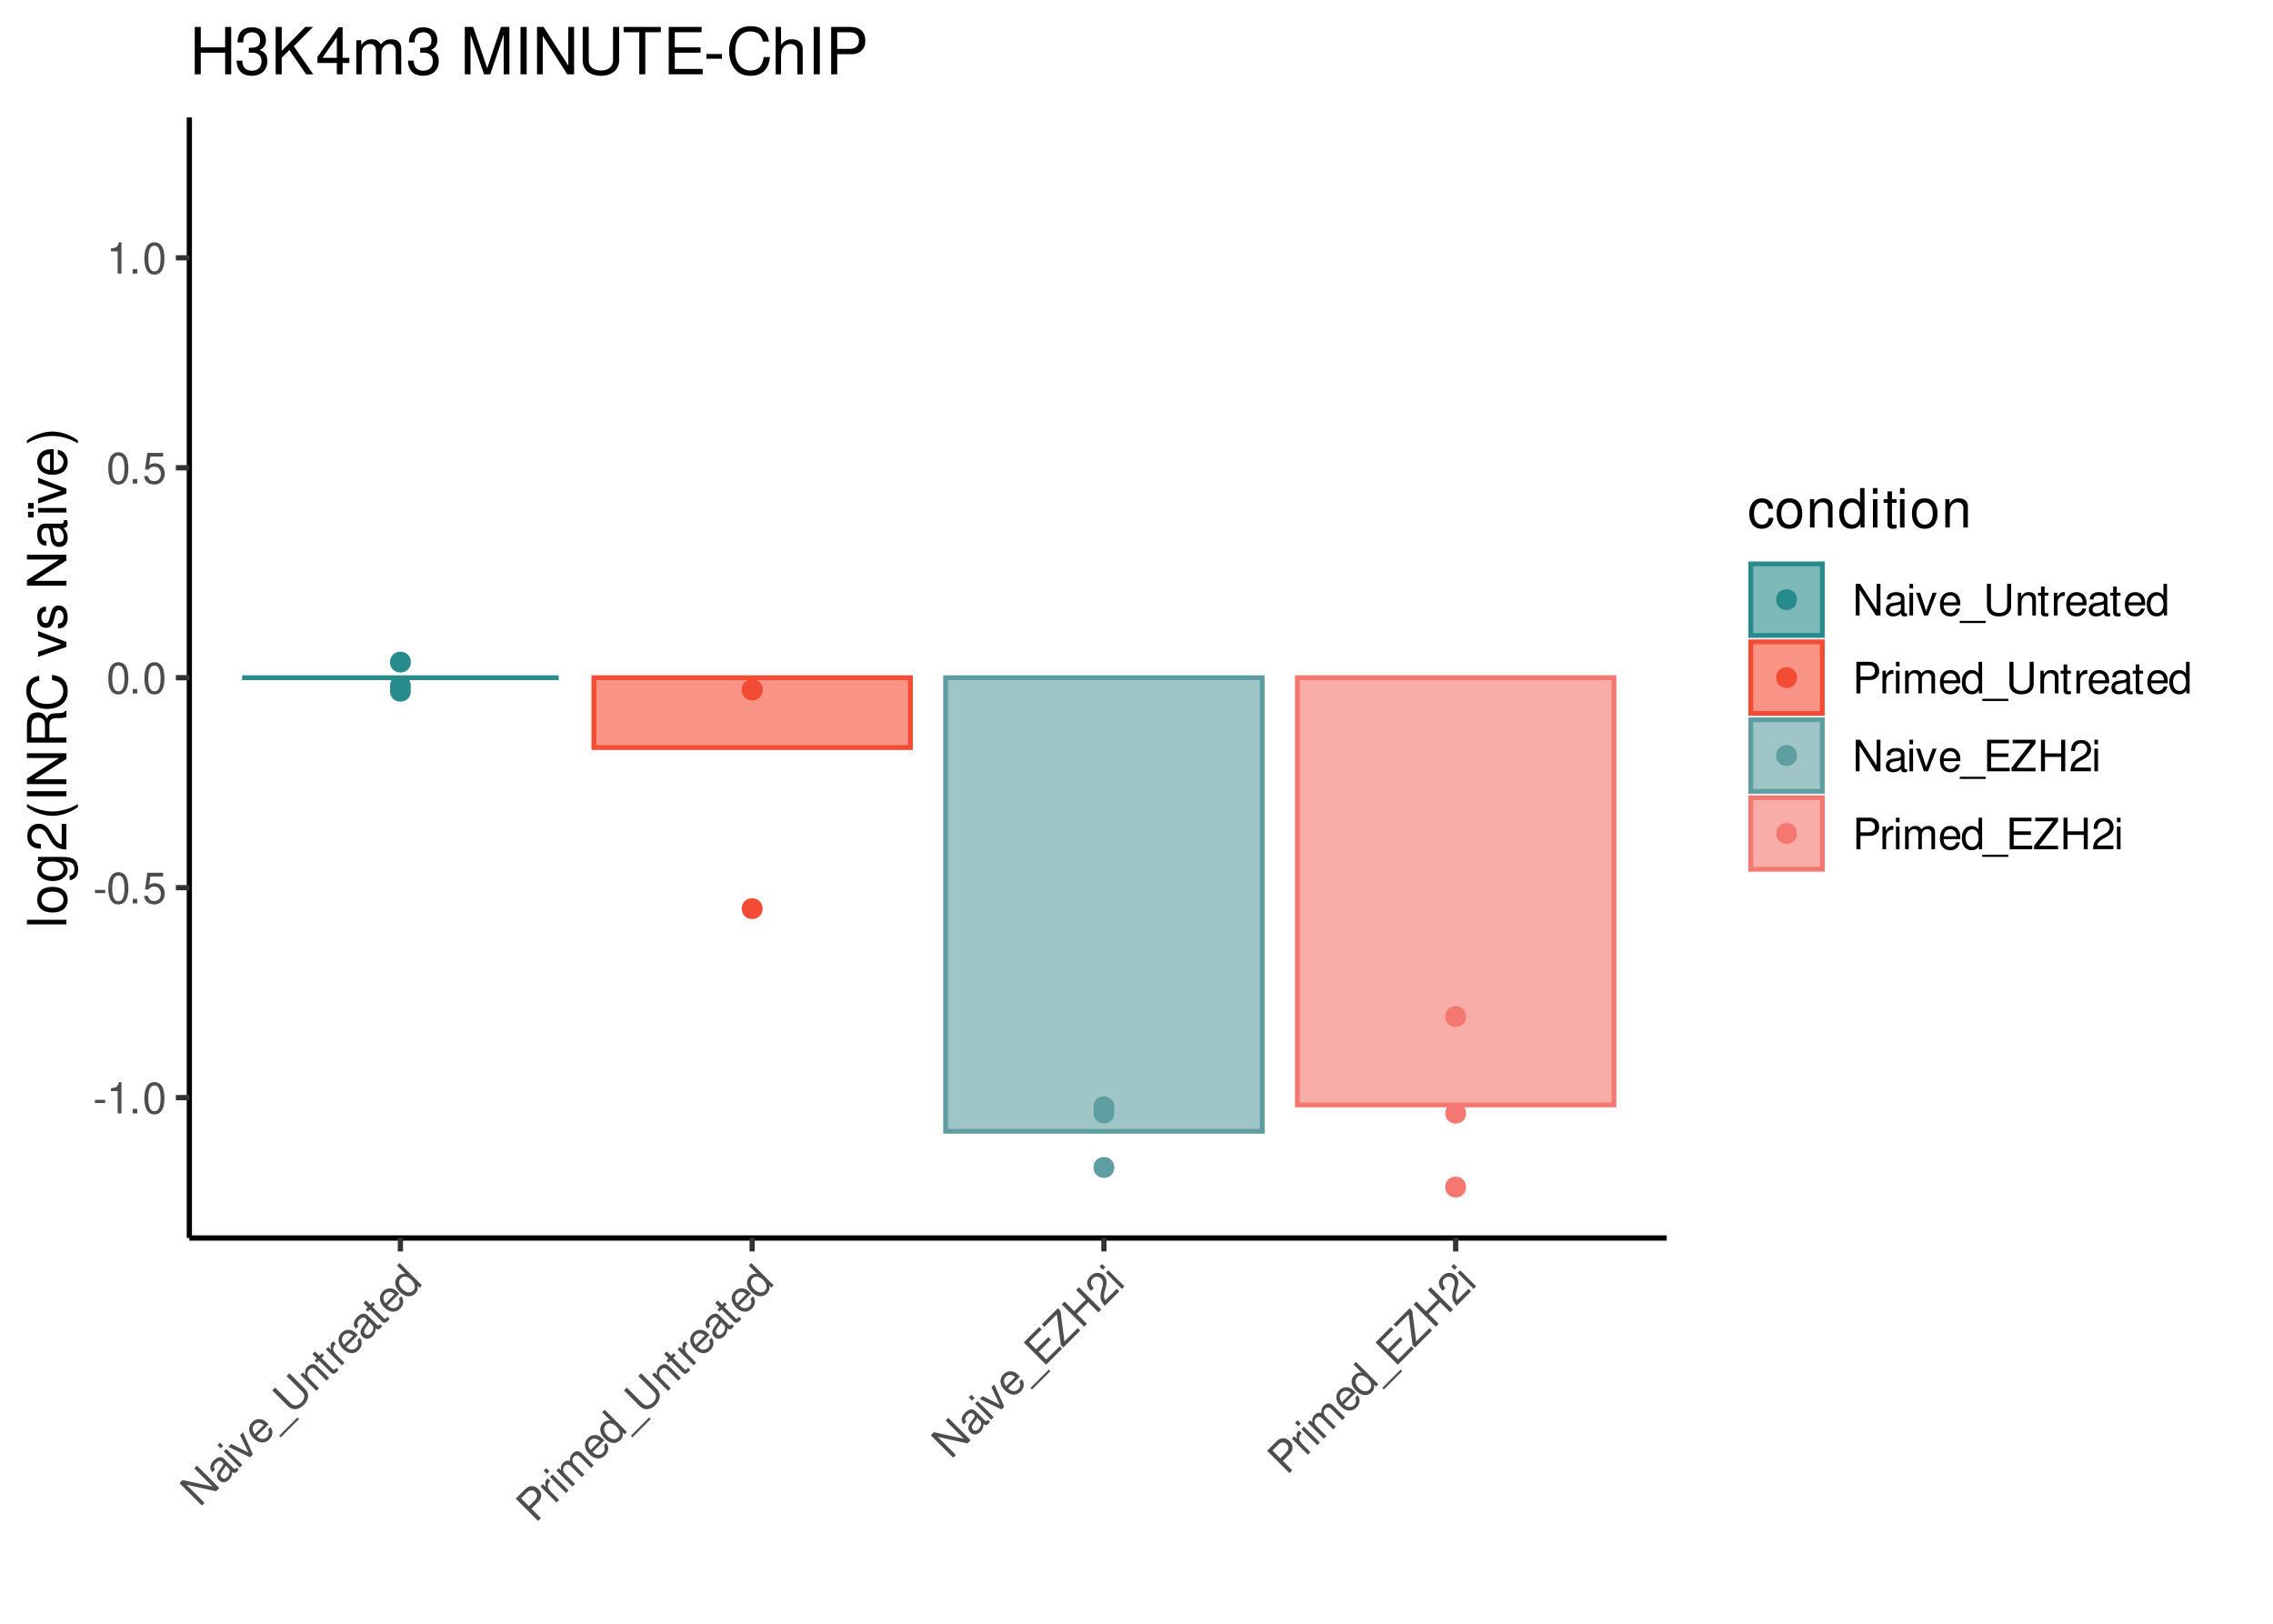 <?xml version="1.0" encoding="UTF-8"?>
<svg xmlns="http://www.w3.org/2000/svg" xmlns:xlink="http://www.w3.org/1999/xlink" width="504pt" height="360pt" viewBox="0 0 504 360" version="1.1">
<defs>
<g>
<symbol overflow="visible" id="glyph0-0">
<path style="stroke:none;" d=""/>
</symbol>
<symbol overflow="visible" id="glyph0-1">
<path style="stroke:none;" d="M 2.719 -3 L 0.438 -3 L 0.438 -2.297 L 2.719 -2.297 Z M 2.719 -3 "/>
</symbol>
<symbol overflow="visible" id="glyph0-2">
<path style="stroke:none;" d="M 2.484 -4.938 L 2.484 0 L 3.328 0 L 3.328 -6.938 L 2.766 -6.938 C 2.469 -5.875 2.281 -5.734 0.984 -5.562 L 0.984 -4.938 Z M 2.484 -4.938 "/>
</symbol>
<symbol overflow="visible" id="glyph0-3">
<path style="stroke:none;" d="M 1.828 -1 L 0.828 -1 L 0.828 0 L 1.828 0 Z M 1.828 -1 "/>
</symbol>
<symbol overflow="visible" id="glyph0-4">
<path style="stroke:none;" d="M 2.641 -6.938 C 2 -6.938 1.422 -6.656 1.078 -6.172 C 0.641 -5.562 0.406 -4.641 0.406 -3.359 C 0.406 -1.016 1.188 0.219 2.641 0.219 C 4.078 0.219 4.859 -1.016 4.859 -3.297 C 4.859 -4.641 4.656 -5.547 4.203 -6.172 C 3.844 -6.656 3.281 -6.938 2.641 -6.938 Z M 2.641 -6.188 C 3.547 -6.188 4 -5.25 4 -3.375 C 4 -1.406 3.562 -0.484 2.625 -0.484 C 1.734 -0.484 1.281 -1.438 1.281 -3.344 C 1.281 -5.25 1.734 -6.188 2.641 -6.188 Z M 2.641 -6.188 "/>
</symbol>
<symbol overflow="visible" id="glyph0-5">
<path style="stroke:none;" d="M 4.562 -6.797 L 1.062 -6.797 L 0.547 -3.094 L 1.328 -3.094 C 1.719 -3.562 2.047 -3.734 2.578 -3.734 C 3.484 -3.734 4.062 -3.109 4.062 -2.094 C 4.062 -1.125 3.484 -0.531 2.578 -0.531 C 1.828 -0.531 1.375 -0.906 1.188 -1.672 L 0.328 -1.672 C 0.453 -1.109 0.547 -0.844 0.75 -0.594 C 1.125 -0.078 1.828 0.219 2.594 0.219 C 3.969 0.219 4.922 -0.781 4.922 -2.219 C 4.922 -3.562 4.031 -4.484 2.719 -4.484 C 2.25 -4.484 1.859 -4.359 1.469 -4.062 L 1.734 -5.969 L 4.562 -5.969 Z M 4.562 -6.797 "/>
</symbol>
<symbol overflow="visible" id="glyph0-6">
<path style="stroke:none;" d="M 6.203 -7 L 5.359 -7 L 5.359 -1.281 L 1.703 -7 L 0.734 -7 L 0.734 0 L 1.578 0 L 1.578 -5.672 L 5.188 0 L 6.203 0 Z M 6.203 -7 "/>
</symbol>
<symbol overflow="visible" id="glyph0-7">
<path style="stroke:none;" d="M 5.125 -0.469 C 5.047 -0.453 5.016 -0.453 4.953 -0.453 C 4.688 -0.453 4.531 -0.594 4.531 -0.844 L 4.531 -3.797 C 4.531 -4.688 3.875 -5.172 2.641 -5.172 C 1.906 -5.172 1.312 -4.953 0.969 -4.578 C 0.734 -4.328 0.641 -4.031 0.625 -3.547 L 1.422 -3.547 C 1.5 -4.156 1.859 -4.438 2.609 -4.438 C 3.344 -4.438 3.734 -4.156 3.734 -3.688 L 3.734 -3.469 C 3.719 -3.125 3.547 -3 2.891 -2.922 C 1.766 -2.766 1.594 -2.734 1.281 -2.609 C 0.703 -2.359 0.406 -1.922 0.406 -1.266 C 0.406 -0.359 1.031 0.219 2.047 0.219 C 2.688 0.219 3.188 0 3.766 -0.516 C 3.812 0 4.062 0.219 4.578 0.219 C 4.766 0.219 4.859 0.203 5.125 0.141 Z M 3.734 -1.578 C 3.734 -1.312 3.656 -1.156 3.422 -0.938 C 3.094 -0.641 2.703 -0.484 2.219 -0.484 C 1.609 -0.484 1.234 -0.781 1.234 -1.281 C 1.234 -1.812 1.578 -2.078 2.453 -2.203 C 3.297 -2.328 3.469 -2.359 3.734 -2.484 Z M 3.734 -1.578 "/>
</symbol>
<symbol overflow="visible" id="glyph0-8">
<path style="stroke:none;" d="M 1.438 -5.031 L 0.641 -5.031 L 0.641 0 L 1.438 0 Z M 1.438 -7 L 0.641 -7 L 0.641 -5.984 L 1.438 -5.984 Z M 1.438 -7 "/>
</symbol>
<symbol overflow="visible" id="glyph0-9">
<path style="stroke:none;" d="M 2.734 0 L 4.656 -5.031 L 3.766 -5.031 L 2.344 -0.953 L 1 -5.031 L 0.094 -5.031 L 1.859 0 Z M 2.734 0 "/>
</symbol>
<symbol overflow="visible" id="glyph0-10">
<path style="stroke:none;" d="M 4.922 -2.25 C 4.922 -3.016 4.859 -3.469 4.719 -3.844 C 4.391 -4.672 3.625 -5.172 2.688 -5.172 C 1.281 -5.172 0.391 -4.109 0.391 -2.453 C 0.391 -0.781 1.25 0.219 2.672 0.219 C 3.812 0.219 4.609 -0.438 4.812 -1.531 L 4.016 -1.531 C 3.797 -0.859 3.344 -0.516 2.703 -0.516 C 2.188 -0.516 1.75 -0.75 1.484 -1.172 C 1.297 -1.453 1.234 -1.75 1.219 -2.25 Z M 1.234 -2.891 C 1.312 -3.828 1.875 -4.438 2.672 -4.438 C 3.484 -4.438 4.062 -3.797 4.062 -2.891 Z M 1.234 -2.891 "/>
</symbol>
<symbol overflow="visible" id="glyph0-11">
<path style="stroke:none;" d="M 5.547 1.203 L -0.219 1.203 L -0.219 1.688 L 5.547 1.688 Z M 5.547 1.203 "/>
</symbol>
<symbol overflow="visible" id="glyph0-12">
<path style="stroke:none;" d="M 5.297 -7 L 5.297 -2.078 C 5.297 -1.141 4.609 -0.562 3.484 -0.562 C 2.969 -0.562 2.547 -0.688 2.219 -0.938 C 1.875 -1.203 1.703 -1.547 1.703 -2.078 L 1.703 -7 L 0.812 -7 L 0.812 -2.078 C 0.812 -0.656 1.828 0.219 3.484 0.219 C 5.125 0.219 6.188 -0.688 6.188 -2.078 L 6.188 -7 Z M 5.297 -7 "/>
</symbol>
<symbol overflow="visible" id="glyph0-13">
<path style="stroke:none;" d="M 0.672 -5.031 L 0.672 0 L 1.484 0 L 1.484 -2.766 C 1.484 -3.797 2.016 -4.469 2.844 -4.469 C 3.469 -4.469 3.875 -4.094 3.875 -3.484 L 3.875 0 L 4.672 0 L 4.672 -3.797 C 4.672 -4.641 4.047 -5.172 3.078 -5.172 C 2.328 -5.172 1.859 -4.891 1.406 -4.188 L 1.406 -5.031 Z M 0.672 -5.031 "/>
</symbol>
<symbol overflow="visible" id="glyph0-14">
<path style="stroke:none;" d="M 2.438 -5.031 L 1.609 -5.031 L 1.609 -6.406 L 0.812 -6.406 L 0.812 -5.031 L 0.141 -5.031 L 0.141 -4.375 L 0.812 -4.375 L 0.812 -0.578 C 0.812 -0.062 1.156 0.219 1.781 0.219 C 2 0.219 2.172 0.203 2.438 0.156 L 2.438 -0.516 C 2.328 -0.484 2.219 -0.484 2.047 -0.484 C 1.703 -0.484 1.609 -0.578 1.609 -0.938 L 1.609 -4.375 L 2.438 -4.375 Z M 2.438 -5.031 "/>
</symbol>
<symbol overflow="visible" id="glyph0-15">
<path style="stroke:none;" d="M 0.656 -5.031 L 0.656 0 L 1.469 0 L 1.469 -2.609 C 1.484 -3.812 1.969 -4.359 3.078 -4.328 L 3.078 -5.141 C 2.938 -5.156 2.875 -5.172 2.766 -5.172 C 2.25 -5.172 1.859 -4.859 1.406 -4.109 L 1.406 -5.031 Z M 0.656 -5.031 "/>
</symbol>
<symbol overflow="visible" id="glyph0-16">
<path style="stroke:none;" d="M 4.75 -7 L 3.953 -7 L 3.953 -4.391 C 3.609 -4.906 3.078 -5.172 2.406 -5.172 C 1.109 -5.172 0.25 -4.125 0.25 -2.516 C 0.25 -0.828 1.078 0.219 2.438 0.219 C 3.125 0.219 3.609 -0.031 4.031 -0.656 L 4.031 0 L 4.75 0 Z M 2.547 -4.422 C 3.406 -4.422 3.953 -3.672 3.953 -2.453 C 3.953 -1.297 3.391 -0.531 2.547 -0.531 C 1.672 -0.531 1.078 -1.312 1.078 -2.469 C 1.078 -3.641 1.672 -4.422 2.547 -4.422 Z M 2.547 -4.422 "/>
</symbol>
<symbol overflow="visible" id="glyph0-17">
<path style="stroke:none;" d="M 1.766 -2.969 L 3.969 -2.969 C 4.516 -2.969 4.938 -3.125 5.312 -3.469 C 5.734 -3.844 5.922 -4.297 5.922 -4.938 C 5.922 -6.25 5.141 -7 3.766 -7 L 0.875 -7 L 0.875 0 L 1.766 0 Z M 1.766 -3.75 L 1.766 -6.203 L 3.625 -6.203 C 4.484 -6.203 4.984 -5.75 4.984 -4.984 C 4.984 -4.219 4.484 -3.75 3.625 -3.75 Z M 1.766 -3.75 "/>
</symbol>
<symbol overflow="visible" id="glyph0-18">
<path style="stroke:none;" d="M 0.672 -5.031 L 0.672 0 L 1.484 0 L 1.484 -3.156 C 1.484 -3.891 2 -4.469 2.656 -4.469 C 3.25 -4.469 3.594 -4.109 3.594 -3.469 L 3.594 0 L 4.391 0 L 4.391 -3.156 C 4.391 -3.891 4.922 -4.469 5.578 -4.469 C 6.156 -4.469 6.5 -4.094 6.5 -3.469 L 6.5 0 L 7.312 0 L 7.312 -3.766 C 7.312 -4.672 6.797 -5.172 5.859 -5.172 C 5.188 -5.172 4.781 -4.969 4.312 -4.406 C 4.016 -4.938 3.609 -5.172 2.953 -5.172 C 2.281 -5.172 1.828 -4.922 1.406 -4.312 L 1.406 -5.031 Z M 0.672 -5.031 "/>
</symbol>
<symbol overflow="visible" id="glyph0-19">
<path style="stroke:none;" d="M 1.75 -3.188 L 5.562 -3.188 L 5.562 -3.969 L 1.75 -3.969 L 1.75 -6.203 L 5.703 -6.203 L 5.703 -7 L 0.859 -7 L 0.859 0 L 5.875 0 L 5.875 -0.781 L 1.75 -0.781 Z M 1.75 -3.188 "/>
</symbol>
<symbol overflow="visible" id="glyph0-20">
<path style="stroke:none;" d="M 5.578 -7 L 0.531 -7 L 0.531 -6.203 L 4.469 -6.203 L 0.266 -0.781 L 0.266 0 L 5.594 0 L 5.594 -0.781 L 1.391 -0.781 L 5.578 -6.188 Z M 5.578 -7 "/>
</symbol>
<symbol overflow="visible" id="glyph0-21">
<path style="stroke:none;" d="M 5.281 -3.188 L 5.281 0 L 6.172 0 L 6.172 -7 L 5.281 -7 L 5.281 -3.969 L 1.688 -3.969 L 1.688 -7 L 0.797 -7 L 0.797 0 L 1.688 0 L 1.688 -3.188 Z M 5.281 -3.188 "/>
</symbol>
<symbol overflow="visible" id="glyph0-22">
<path style="stroke:none;" d="M 4.859 -0.828 L 1.281 -0.828 C 1.359 -1.406 1.672 -1.781 2.5 -2.281 L 3.469 -2.828 C 4.406 -3.344 4.906 -4.062 4.906 -4.906 C 4.906 -5.484 4.672 -6.031 4.266 -6.406 C 3.859 -6.766 3.375 -6.938 2.719 -6.938 C 1.859 -6.938 1.219 -6.625 0.844 -6.031 C 0.609 -5.672 0.5 -5.234 0.484 -4.531 L 1.328 -4.531 C 1.359 -5.016 1.406 -5.281 1.531 -5.516 C 1.75 -5.938 2.188 -6.203 2.703 -6.203 C 3.469 -6.203 4.031 -5.641 4.031 -4.891 C 4.031 -4.344 3.719 -3.859 3.125 -3.516 L 2.234 -3 C 0.812 -2.172 0.406 -1.531 0.328 -0.016 L 4.859 -0.016 Z M 4.859 -0.828 "/>
</symbol>
<symbol overflow="visible" id="glyph1-0">
<path style="stroke:none;" d=""/>
</symbol>
<symbol overflow="visible" id="glyph1-1">
<path style="stroke:none;" d="M -0.562 -9.344 L -1.156 -8.75 L 2.891 -4.703 L -3.75 -6.156 L -4.438 -5.469 L 0.516 -0.516 L 1.109 -1.109 L -2.906 -5.125 L 3.672 -3.672 L 4.391 -4.391 Z M -0.562 -9.344 "/>
</symbol>
<symbol overflow="visible" id="glyph1-2">
<path style="stroke:none;" d="M 3.297 -3.953 C 3.234 -3.891 3.219 -3.875 3.172 -3.828 C 2.984 -3.641 2.781 -3.625 2.609 -3.797 L 0.516 -5.891 C -0.109 -6.516 -0.922 -6.391 -1.797 -5.516 C -2.312 -5 -2.578 -4.422 -2.547 -3.922 C -2.547 -3.578 -2.391 -3.297 -2.078 -2.953 L -1.516 -3.516 C -1.875 -4 -1.828 -4.453 -1.297 -4.984 C -0.781 -5.5 -0.297 -5.578 0.031 -5.25 L 0.188 -5.094 C 0.422 -4.828 0.391 -4.641 -0.016 -4.109 C -0.703 -3.203 -0.812 -3.062 -0.938 -2.75 C -1.172 -2.172 -1.078 -1.641 -0.609 -1.172 C 0.031 -0.531 0.891 -0.578 1.609 -1.297 C 2.062 -1.75 2.25 -2.25 2.297 -3.016 C 2.703 -2.703 3.031 -2.719 3.391 -3.078 C 3.531 -3.219 3.578 -3.297 3.719 -3.531 Z M 1.531 -3.75 C 1.719 -3.562 1.766 -3.391 1.766 -3.078 C 1.734 -2.641 1.562 -2.25 1.219 -1.906 C 0.797 -1.484 0.328 -1.422 -0.031 -1.781 C -0.406 -2.156 -0.359 -2.578 0.172 -3.297 C 0.688 -3.969 0.781 -4.125 0.891 -4.391 Z M 1.531 -3.75 "/>
</symbol>
<symbol overflow="visible" id="glyph1-3">
<path style="stroke:none;" d="M -2.547 -4.578 L -3.109 -4.016 L 0.453 -0.453 L 1.016 -1.016 Z M -3.938 -5.969 L -4.5 -5.406 L -3.781 -4.688 L -3.219 -5.25 Z M -3.938 -5.969 "/>
</symbol>
<symbol overflow="visible" id="glyph1-4">
<path style="stroke:none;" d="M 1.938 -1.938 L -0.266 -6.859 L -0.906 -6.219 L 0.984 -2.328 L -2.859 -4.266 L -3.5 -3.625 L 1.312 -1.312 Z M 1.938 -1.938 "/>
</symbol>
<symbol overflow="visible" id="glyph1-5">
<path style="stroke:none;" d="M 1.891 -5.078 C 1.359 -5.609 0.984 -5.891 0.625 -6.062 C -0.188 -6.406 -1.094 -6.219 -1.75 -5.562 C -2.75 -4.562 -2.625 -3.188 -1.453 -2.016 C -0.266 -0.828 1.047 -0.734 2.047 -1.734 C 2.859 -2.547 2.953 -3.578 2.328 -4.484 L 1.766 -3.922 C 2.078 -3.297 2 -2.719 1.547 -2.266 C 1.188 -1.906 0.703 -1.766 0.219 -1.875 C -0.109 -1.953 -0.359 -2.109 -0.734 -2.453 Z M -1.172 -2.922 C -1.781 -3.625 -1.812 -4.469 -1.25 -5.031 C -0.672 -5.609 0.188 -5.562 0.828 -4.922 Z M -1.172 -2.922 "/>
</symbol>
<symbol overflow="visible" id="glyph1-6">
<path style="stroke:none;" d="M 4.766 -3.078 L 0.688 1 L 1.031 1.344 L 5.109 -2.734 Z M 4.766 -3.078 "/>
</symbol>
<symbol overflow="visible" id="glyph1-7">
<path style="stroke:none;" d="M -1.203 -8.703 L 2.281 -5.219 C 2.938 -4.562 2.875 -3.656 2.078 -2.859 C 1.703 -2.484 1.312 -2.281 0.906 -2.219 C 0.484 -2.172 0.109 -2.297 -0.266 -2.672 L -3.75 -6.156 L -4.375 -5.531 L -0.891 -2.047 C 0.109 -1.047 1.453 -1.141 2.625 -2.312 C 3.781 -3.469 3.891 -4.859 2.906 -5.844 L -0.578 -9.328 Z M -1.203 -8.703 "/>
</symbol>
<symbol overflow="visible" id="glyph1-8">
<path style="stroke:none;" d="M -3.094 -4.031 L 0.469 -0.469 L 1.047 -1.047 L -0.906 -3 C -1.641 -3.734 -1.734 -4.578 -1.141 -5.172 C -0.703 -5.609 -0.156 -5.625 0.266 -5.203 L 2.734 -2.734 L 3.297 -3.297 L 0.609 -5.984 C 0.016 -6.578 -0.797 -6.516 -1.484 -5.828 C -2.016 -5.297 -2.141 -4.766 -1.969 -3.969 L -2.562 -4.562 Z M -3.094 -4.031 "/>
</symbol>
<symbol overflow="visible" id="glyph1-9">
<path style="stroke:none;" d="M -1.844 -5.281 L -2.422 -4.703 L -3.391 -5.672 L -3.953 -5.109 L -2.984 -4.141 L -3.469 -3.656 L -3 -3.188 L -2.516 -3.672 L 0.172 -0.984 C 0.531 -0.625 0.969 -0.656 1.422 -1.109 C 1.578 -1.266 1.672 -1.391 1.828 -1.609 L 1.359 -2.078 C 1.297 -1.984 1.219 -1.906 1.109 -1.797 C 0.859 -1.547 0.734 -1.547 0.484 -1.797 L -1.953 -4.234 L -1.375 -4.812 Z M -1.844 -5.281 "/>
</symbol>
<symbol overflow="visible" id="glyph1-10">
<path style="stroke:none;" d="M -3.094 -4.031 L 0.469 -0.469 L 1.031 -1.031 L -0.812 -2.875 C -1.656 -3.75 -1.688 -4.469 -0.891 -5.234 L -1.469 -5.812 C -1.562 -5.719 -1.625 -5.688 -1.703 -5.609 C -2.062 -5.25 -2.125 -4.75 -1.906 -3.906 L -2.562 -4.562 Z M -3.094 -4.031 "/>
</symbol>
<symbol overflow="visible" id="glyph1-11">
<path style="stroke:none;" d="M -1.594 -8.312 L -2.156 -7.75 L -0.312 -5.906 C -0.922 -6.016 -1.484 -5.828 -1.953 -5.359 C -2.875 -4.438 -2.75 -3.094 -1.609 -1.953 C -0.406 -0.75 0.922 -0.609 1.875 -1.562 C 2.359 -2.047 2.531 -2.562 2.375 -3.312 L 2.844 -2.844 L 3.359 -3.359 Z M -1.328 -4.922 C -0.719 -5.531 0.203 -5.391 1.062 -4.531 C 1.875 -3.719 2.016 -2.766 1.422 -2.172 C 0.812 -1.562 -0.156 -1.688 -0.984 -2.516 C -1.812 -3.344 -1.938 -4.312 -1.328 -4.922 Z M -1.328 -4.922 "/>
</symbol>
<symbol overflow="visible" id="glyph1-12">
<path style="stroke:none;" d="M -0.844 -3.344 L 0.719 -4.906 C 1.094 -5.281 1.281 -5.688 1.297 -6.203 C 1.344 -6.781 1.156 -7.219 0.703 -7.672 C -0.234 -8.609 -1.312 -8.594 -2.297 -7.609 L -4.328 -5.578 L 0.625 -0.625 L 1.25 -1.25 Z M -1.406 -3.906 L -3.141 -5.641 L -1.828 -6.953 C -1.219 -7.562 -0.531 -7.594 0 -7.062 C 0.547 -6.516 0.516 -5.828 -0.094 -5.219 Z M -1.406 -3.906 "/>
</symbol>
<symbol overflow="visible" id="glyph1-13">
<path style="stroke:none;" d="M -3.094 -4.031 L 0.469 -0.469 L 1.047 -1.047 L -1.188 -3.281 C -1.703 -3.797 -1.734 -4.578 -1.281 -5.031 C -0.859 -5.453 -0.359 -5.453 0.094 -5 L 2.547 -2.547 L 3.109 -3.109 L 0.875 -5.344 C 0.359 -5.859 0.328 -6.641 0.781 -7.094 C 1.203 -7.516 1.703 -7.484 2.141 -7.047 L 4.594 -4.594 L 5.172 -5.172 L 2.516 -7.828 C 1.875 -8.469 1.156 -8.469 0.484 -7.797 C 0.016 -7.328 -0.141 -6.891 -0.062 -6.156 C -0.641 -6.328 -1.109 -6.203 -1.562 -5.75 C -2.047 -5.266 -2.188 -4.781 -2.047 -4.047 L -2.562 -4.562 Z M -3.094 -4.031 "/>
</symbol>
<symbol overflow="visible" id="glyph1-14">
<path style="stroke:none;" d="M -1.016 -3.484 L 1.688 -6.188 L 1.125 -6.75 L -1.578 -4.047 L -3.156 -5.625 L -0.359 -8.422 L -0.922 -8.984 L -4.344 -5.562 L 0.609 -0.609 L 4.156 -4.156 L 3.609 -4.703 L 0.688 -1.781 Z M -1.016 -3.484 "/>
</symbol>
<symbol overflow="visible" id="glyph1-15">
<path style="stroke:none;" d="M -1.016 -8.891 L -4.578 -5.328 L -4.016 -4.766 L -1.234 -7.547 L -0.359 -0.734 L 0.188 -0.188 L 3.953 -3.953 L 3.406 -4.5 L 0.438 -1.531 L -0.438 -8.312 Z M -1.016 -8.891 "/>
</symbol>
<symbol overflow="visible" id="glyph1-16">
<path style="stroke:none;" d="M 1.484 -5.984 L 3.734 -3.734 L 4.359 -4.359 L -0.594 -9.312 L -1.219 -8.688 L 0.922 -6.547 L -1.625 -4 L -3.766 -6.141 L -4.391 -5.516 L 0.562 -0.562 L 1.188 -1.188 L -1.062 -3.438 Z M 1.484 -5.984 "/>
</symbol>
<symbol overflow="visible" id="glyph1-17">
<path style="stroke:none;" d="M 2.859 -4.016 L 0.328 -1.484 C -0.031 -1.969 -0.078 -2.453 0.156 -3.375 L 0.453 -4.453 C 0.75 -5.469 0.594 -6.344 0 -6.938 C -0.406 -7.344 -0.969 -7.562 -1.516 -7.547 C -2.047 -7.516 -2.516 -7.297 -2.984 -6.828 C -3.594 -6.219 -3.828 -5.547 -3.672 -4.859 C -3.578 -4.453 -3.344 -4.062 -2.859 -3.547 L -2.266 -4.141 C -2.578 -4.516 -2.734 -4.734 -2.828 -4.984 C -2.969 -5.438 -2.844 -5.938 -2.484 -6.297 C -1.938 -6.844 -1.141 -6.828 -0.609 -6.297 C -0.234 -5.922 -0.109 -5.359 -0.281 -4.688 L -0.547 -3.703 C -0.953 -2.109 -0.797 -1.359 0.219 -0.25 L 3.422 -3.453 Z M 2.859 -4.016 "/>
</symbol>
<symbol overflow="visible" id="glyph2-0">
<path style="stroke:none;" d=""/>
</symbol>
<symbol overflow="visible" id="glyph2-1">
<path style="stroke:none;" d="M -8.75 -1.828 L -8.75 -0.812 L 0 -0.812 L 0 -1.828 Z M -8.75 -1.828 "/>
</symbol>
<symbol overflow="visible" id="glyph2-2">
<path style="stroke:none;" d="M -6.469 -3.266 C -6.469 -1.484 -5.203 -0.438 -3.094 -0.438 C -0.969 -0.438 0.281 -1.484 0.281 -3.281 C 0.281 -5.047 -0.984 -6.125 -3.047 -6.125 C -5.234 -6.125 -6.469 -5.094 -6.469 -3.266 Z M -5.547 -3.281 C -5.547 -4.406 -4.625 -5.078 -3.062 -5.078 C -1.578 -5.078 -0.641 -4.375 -0.641 -3.281 C -0.641 -2.156 -1.578 -1.469 -3.094 -1.469 C -4.625 -1.469 -5.547 -2.156 -5.547 -3.281 Z M -5.547 -3.281 "/>
</symbol>
<symbol overflow="visible" id="glyph2-3">
<path style="stroke:none;" d="M -6.281 -4.844 L -5.375 -4.844 C -6.125 -4.344 -6.469 -3.797 -6.469 -3 C -6.469 -1.469 -5.047 -0.422 -3.031 -0.422 C -1.984 -0.422 -1.219 -0.672 -0.578 -1.219 C -0.031 -1.688 0.281 -2.281 0.281 -2.922 C 0.281 -3.688 -0.062 -4.219 -0.859 -4.75 L -0.531 -4.75 C 1.156 -4.75 1.781 -4.281 1.781 -3.031 C 1.781 -2.188 1.438 -1.734 0.719 -1.641 L 0.719 -0.625 C 1.891 -0.719 2.609 -1.641 2.609 -3.016 C 2.609 -3.938 2.312 -4.703 1.812 -5.109 C 1.219 -5.594 0.438 -5.766 -1.031 -5.766 L -6.281 -5.766 Z M -5.547 -3.094 C -5.547 -4.156 -4.656 -4.75 -3.062 -4.75 C -1.531 -4.75 -0.641 -4.141 -0.641 -3.094 C -0.641 -2.062 -1.547 -1.469 -3.094 -1.469 C -4.625 -1.469 -5.547 -2.062 -5.547 -3.094 Z M -5.547 -3.094 "/>
</symbol>
<symbol overflow="visible" id="glyph2-4">
<path style="stroke:none;" d="M -1.047 -6.078 L -1.047 -1.594 C -1.766 -1.703 -2.219 -2.094 -2.859 -3.125 L -3.531 -4.328 C -4.188 -5.516 -5.078 -6.125 -6.141 -6.125 C -6.859 -6.125 -7.531 -5.844 -8 -5.344 C -8.453 -4.844 -8.672 -4.219 -8.672 -3.406 C -8.672 -2.328 -8.297 -1.531 -7.547 -1.062 C -7.094 -0.75 -6.547 -0.625 -5.672 -0.594 L -5.672 -1.656 C -6.266 -1.688 -6.609 -1.766 -6.906 -1.906 C -7.422 -2.188 -7.75 -2.734 -7.75 -3.375 C -7.75 -4.328 -7.062 -5.047 -6.125 -5.047 C -5.422 -5.047 -4.828 -4.656 -4.391 -3.906 L -3.75 -2.797 C -2.719 -1.016 -1.906 -0.5 -0.016 -0.406 L -0.016 -6.078 Z M -1.047 -6.078 "/>
</symbol>
<symbol overflow="visible" id="glyph2-5">
<path style="stroke:none;" d="M -8.75 -2.828 C -7.172 -1.625 -4.984 -0.875 -3.109 -0.875 C -1.219 -0.875 0.969 -1.625 2.547 -2.828 L 2.547 -3.484 C 0.828 -2.438 -1.188 -1.844 -3.109 -1.844 C -5.016 -1.844 -7.047 -2.438 -8.75 -3.484 Z M -8.75 -2.828 "/>
</symbol>
<symbol overflow="visible" id="glyph2-6">
<path style="stroke:none;" d="M -8.75 -2.328 L -8.75 -1.203 L 0 -1.203 L 0 -2.328 Z M -8.75 -2.328 "/>
</symbol>
<symbol overflow="visible" id="glyph2-7">
<path style="stroke:none;" d="M -8.75 -7.75 L -8.75 -6.703 L -1.594 -6.703 L -8.75 -2.125 L -8.75 -0.906 L 0 -0.906 L 0 -1.969 L -7.094 -1.969 L 0 -6.484 L 0 -7.75 Z M -8.75 -7.75 "/>
</symbol>
<symbol overflow="visible" id="glyph2-8">
<path style="stroke:none;" d="M -3.766 -2.234 L -3.766 -5.109 C -3.766 -6.109 -3.281 -6.547 -2.203 -6.547 L -1.422 -6.547 C -0.891 -6.547 -0.359 -6.641 0 -6.797 L 0 -8.141 L -0.281 -8.141 C -0.562 -7.734 -0.875 -7.641 -2.047 -7.625 C -3.484 -7.609 -3.906 -7.375 -4.312 -6.438 C -4.812 -7.422 -5.406 -7.812 -6.406 -7.812 C -7.922 -7.812 -8.75 -6.875 -8.75 -5.141 L -8.75 -1.109 L 0 -1.109 L 0 -2.234 Z M -4.75 -2.234 L -7.766 -2.234 L -7.766 -4.938 C -7.766 -5.562 -7.672 -5.922 -7.422 -6.188 C -7.172 -6.484 -6.781 -6.641 -6.266 -6.641 C -5.219 -6.641 -4.75 -6.125 -4.75 -4.938 Z M -4.75 -2.234 "/>
</symbol>
<symbol overflow="visible" id="glyph2-9">
<path style="stroke:none;" d="M -6.031 -7.938 C -7.953 -7.594 -8.891 -6.484 -8.891 -4.578 C -8.891 -3.391 -8.516 -2.453 -7.797 -1.797 C -6.938 -1.016 -5.688 -0.578 -4.266 -0.578 C -2.828 -0.578 -1.594 -1.016 -0.75 -1.844 C -0.047 -2.516 0.281 -3.391 0.281 -4.531 C 0.281 -6.656 -0.875 -7.859 -3.188 -8.125 L -3.188 -6.969 C -2.594 -6.875 -2.188 -6.75 -1.844 -6.578 C -1.109 -6.219 -0.703 -5.469 -0.703 -4.531 C -0.703 -2.797 -2.094 -1.688 -4.281 -1.688 C -6.531 -1.688 -7.906 -2.734 -7.906 -4.438 C -7.906 -5.141 -7.703 -5.812 -7.359 -6.172 C -7.062 -6.484 -6.703 -6.672 -6.031 -6.797 Z M -6.031 -7.938 "/>
</symbol>
<symbol overflow="visible" id="glyph2-10">
<path style="stroke:none;" d=""/>
</symbol>
<symbol overflow="visible" id="glyph2-11">
<path style="stroke:none;" d="M 0 -3.422 L -6.281 -5.828 L -6.281 -4.703 L -1.188 -2.922 L -6.281 -1.25 L -6.281 -0.125 L 0 -2.328 Z M 0 -3.422 "/>
</symbol>
<symbol overflow="visible" id="glyph2-12">
<path style="stroke:none;" d="M -4.531 -5.25 C -5.766 -5.25 -6.469 -4.422 -6.469 -2.969 C -6.469 -1.516 -5.719 -0.562 -4.547 -0.562 C -3.562 -0.562 -3.094 -1.062 -2.734 -2.562 L -2.516 -3.484 C -2.344 -4.188 -2.094 -4.469 -1.641 -4.469 C -1.047 -4.469 -0.641 -3.875 -0.641 -3 C -0.641 -2.453 -0.797 -2 -1.062 -1.75 C -1.25 -1.594 -1.422 -1.531 -1.875 -1.469 L -1.875 -0.406 C -0.422 -0.453 0.281 -1.266 0.281 -2.922 C 0.281 -4.5 -0.5 -5.516 -1.719 -5.516 C -2.656 -5.516 -3.172 -4.984 -3.469 -3.734 L -3.703 -2.766 C -3.891 -1.953 -4.156 -1.609 -4.594 -1.609 C -5.188 -1.609 -5.547 -2.125 -5.547 -2.938 C -5.547 -3.75 -5.203 -4.172 -4.531 -4.203 Z M -4.531 -5.25 "/>
</symbol>
<symbol overflow="visible" id="glyph2-13">
<path style="stroke:none;" d="M -0.594 -6.422 C -0.562 -6.312 -0.562 -6.266 -0.562 -6.203 C -0.562 -5.859 -0.75 -5.656 -1.062 -5.656 L -4.75 -5.656 C -5.875 -5.656 -6.469 -4.844 -6.469 -3.297 C -6.469 -2.375 -6.203 -1.641 -5.734 -1.219 C -5.406 -0.922 -5.047 -0.797 -4.422 -0.781 L -4.422 -1.781 C -5.203 -1.875 -5.547 -2.328 -5.547 -3.266 C -5.547 -4.172 -5.203 -4.672 -4.609 -4.672 L -4.344 -4.672 C -3.906 -4.656 -3.75 -4.438 -3.641 -3.625 C -3.469 -2.203 -3.422 -1.984 -3.266 -1.609 C -2.953 -0.875 -2.406 -0.5 -1.578 -0.5 C -0.438 -0.5 0.281 -1.297 0.281 -2.562 C 0.281 -3.359 0 -4 -0.641 -4.703 C 0 -4.781 0.281 -5.094 0.281 -5.734 C 0.281 -5.953 0.25 -6.078 0.172 -6.422 Z M -1.984 -4.672 C -1.641 -4.672 -1.438 -4.578 -1.156 -4.266 C -0.797 -3.859 -0.594 -3.375 -0.594 -2.781 C -0.594 -2 -0.969 -1.547 -1.609 -1.547 C -2.266 -1.547 -2.609 -1.984 -2.766 -3.062 C -2.906 -4.125 -2.953 -4.328 -3.109 -4.672 Z M -1.984 -4.672 "/>
</symbol>
<symbol overflow="visible" id="glyph2-14">
<path style="stroke:none;" d="M -6.281 -2.125 L -6.281 -1.125 L 0 -1.125 L 0 -2.125 Z M -8.5 -1.281 L -8.5 -0.031 L -7.266 -0.031 L -7.266 -1.281 Z M -8.5 -3.234 L -8.5 -1.984 L -7.266 -1.984 L -7.266 -3.234 Z M -8.5 -3.234 "/>
</symbol>
<symbol overflow="visible" id="glyph2-15">
<path style="stroke:none;" d="M -2.812 -6.156 C -3.766 -6.156 -4.344 -6.078 -4.812 -5.906 C -5.844 -5.5 -6.469 -4.531 -6.469 -3.359 C -6.469 -1.609 -5.141 -0.484 -3.062 -0.484 C -0.984 -0.484 0.281 -1.562 0.281 -3.344 C 0.281 -4.781 -0.547 -5.766 -1.906 -6.031 L -1.906 -5.016 C -1.078 -4.734 -0.641 -4.172 -0.641 -3.375 C -0.641 -2.734 -0.938 -2.203 -1.469 -1.859 C -1.828 -1.625 -2.188 -1.531 -2.812 -1.531 Z M -3.625 -1.547 C -4.781 -1.625 -5.547 -2.344 -5.547 -3.344 C -5.547 -4.375 -4.75 -5.078 -3.625 -5.078 Z M -3.625 -1.547 "/>
</symbol>
<symbol overflow="visible" id="glyph2-16">
<path style="stroke:none;" d="M 2.547 -1.109 C 0.969 -2.312 -1.219 -3.078 -3.094 -3.078 C -4.984 -3.078 -7.172 -2.312 -8.75 -1.109 L -8.75 -0.453 C -7.031 -1.516 -5.016 -2.094 -3.094 -2.094 C -1.188 -2.094 0.844 -1.516 2.547 -0.453 Z M 2.547 -1.109 "/>
</symbol>
<symbol overflow="visible" id="glyph3-0">
<path style="stroke:none;" d=""/>
</symbol>
<symbol overflow="visible" id="glyph3-1">
<path style="stroke:none;" d="M 5.656 -4.172 C 5.609 -4.781 5.469 -5.188 5.234 -5.531 C 4.797 -6.125 4.047 -6.469 3.172 -6.469 C 1.469 -6.469 0.375 -5.125 0.375 -3.031 C 0.375 -1.016 1.453 0.281 3.156 0.281 C 4.656 0.281 5.609 -0.625 5.719 -2.156 L 4.719 -2.156 C 4.547 -1.156 4.031 -0.641 3.188 -0.641 C 2.078 -0.641 1.422 -1.547 1.422 -3.031 C 1.422 -4.609 2.062 -5.547 3.156 -5.547 C 4 -5.547 4.531 -5.047 4.641 -4.172 Z M 5.656 -4.172 "/>
</symbol>
<symbol overflow="visible" id="glyph3-2">
<path style="stroke:none;" d="M 3.266 -6.469 C 1.484 -6.469 0.438 -5.203 0.438 -3.094 C 0.438 -0.969 1.484 0.281 3.281 0.281 C 5.047 0.281 6.125 -0.984 6.125 -3.047 C 6.125 -5.234 5.094 -6.469 3.266 -6.469 Z M 3.281 -5.547 C 4.406 -5.547 5.078 -4.625 5.078 -3.062 C 5.078 -1.578 4.375 -0.641 3.281 -0.641 C 2.156 -0.641 1.469 -1.578 1.469 -3.094 C 1.469 -4.625 2.156 -5.547 3.281 -5.547 Z M 3.281 -5.547 "/>
</symbol>
<symbol overflow="visible" id="glyph3-3">
<path style="stroke:none;" d="M 0.844 -6.281 L 0.844 0 L 1.844 0 L 1.844 -3.469 C 1.844 -4.75 2.516 -5.594 3.547 -5.594 C 4.344 -5.594 4.844 -5.109 4.844 -4.359 L 4.844 0 L 5.844 0 L 5.844 -4.75 C 5.844 -5.797 5.062 -6.469 3.859 -6.469 C 2.922 -6.469 2.312 -6.109 1.766 -5.234 L 1.766 -6.281 Z M 0.844 -6.281 "/>
</symbol>
<symbol overflow="visible" id="glyph3-4">
<path style="stroke:none;" d="M 5.938 -8.75 L 4.938 -8.75 L 4.938 -5.5 C 4.531 -6.125 3.859 -6.469 3.016 -6.469 C 1.375 -6.469 0.312 -5.156 0.312 -3.156 C 0.312 -1.031 1.344 0.281 3.047 0.281 C 3.906 0.281 4.516 -0.047 5.047 -0.828 L 5.047 0 L 5.938 0 Z M 3.188 -5.531 C 4.266 -5.531 4.938 -4.578 4.938 -3.078 C 4.938 -1.625 4.25 -0.656 3.188 -0.656 C 2.094 -0.656 1.359 -1.625 1.359 -3.094 C 1.359 -4.562 2.094 -5.531 3.188 -5.531 Z M 3.188 -5.531 "/>
</symbol>
<symbol overflow="visible" id="glyph3-5">
<path style="stroke:none;" d="M 1.797 -6.281 L 0.797 -6.281 L 0.797 0 L 1.797 0 Z M 1.797 -8.75 L 0.797 -8.75 L 0.797 -7.484 L 1.797 -7.484 Z M 1.797 -8.75 "/>
</symbol>
<symbol overflow="visible" id="glyph3-6">
<path style="stroke:none;" d="M 3.047 -6.281 L 2.016 -6.281 L 2.016 -8.016 L 1.016 -8.016 L 1.016 -6.281 L 0.172 -6.281 L 0.172 -5.469 L 1.016 -5.469 L 1.016 -0.719 C 1.016 -0.078 1.453 0.281 2.234 0.281 C 2.5 0.281 2.719 0.25 3.047 0.188 L 3.047 -0.641 C 2.906 -0.609 2.766 -0.594 2.562 -0.594 C 2.141 -0.594 2.016 -0.719 2.016 -1.156 L 2.016 -5.469 L 3.047 -5.469 Z M 3.047 -6.281 "/>
</symbol>
<symbol overflow="visible" id="glyph4-0">
<path style="stroke:none;" d=""/>
</symbol>
<symbol overflow="visible" id="glyph4-1">
<path style="stroke:none;" d="M 7.938 -4.781 L 7.938 0 L 9.281 0 L 9.281 -10.5 L 7.938 -10.5 L 7.938 -5.969 L 2.531 -5.969 L 2.531 -10.5 L 1.203 -10.5 L 1.203 0 L 2.531 0 L 2.531 -4.781 Z M 7.938 -4.781 "/>
</symbol>
<symbol overflow="visible" id="glyph4-2">
<path style="stroke:none;" d="M 3.188 -4.797 L 3.875 -4.797 C 5.266 -4.797 6 -4.156 6 -2.891 C 6 -1.578 5.203 -0.797 3.891 -0.797 C 2.5 -0.797 1.812 -1.5 1.734 -3.031 L 0.469 -3.031 C 0.516 -2.188 0.656 -1.641 0.906 -1.188 C 1.438 -0.172 2.438 0.328 3.828 0.328 C 5.938 0.328 7.297 -0.938 7.297 -2.906 C 7.297 -4.234 6.781 -4.953 5.562 -5.391 C 6.516 -5.781 6.984 -6.5 6.984 -7.547 C 6.984 -9.328 5.812 -10.422 3.875 -10.422 C 1.812 -10.422 0.719 -9.266 0.672 -7.062 L 1.938 -7.062 C 1.953 -7.688 2.016 -8.047 2.172 -8.375 C 2.469 -8.953 3.094 -9.312 3.891 -9.312 C 5.016 -9.312 5.688 -8.625 5.688 -7.5 C 5.688 -6.766 5.438 -6.328 4.875 -6.078 C 4.531 -5.938 4.062 -5.875 3.188 -5.859 Z M 3.188 -4.797 "/>
</symbol>
<symbol overflow="visible" id="glyph4-3">
<path style="stroke:none;" d="M 2.484 -3.672 L 4.188 -5.391 L 7.891 0 L 9.484 0 L 5.156 -6.219 L 9.438 -10.5 L 7.703 -10.5 L 2.484 -5.188 L 2.484 -10.5 L 1.141 -10.5 L 1.141 0 L 2.484 0 Z M 2.484 -3.672 "/>
</symbol>
<symbol overflow="visible" id="glyph4-4">
<path style="stroke:none;" d="M 4.703 -2.516 L 4.703 0 L 5.984 0 L 5.984 -2.516 L 7.484 -2.516 L 7.484 -3.656 L 5.984 -3.656 L 5.984 -10.422 L 5.047 -10.422 L 0.406 -3.859 L 0.406 -2.516 Z M 4.703 -3.656 L 1.516 -3.656 L 4.703 -8.25 Z M 4.703 -3.656 "/>
</symbol>
<symbol overflow="visible" id="glyph4-5">
<path style="stroke:none;" d="M 1.016 -7.547 L 1.016 0 L 2.219 0 L 2.219 -4.734 C 2.219 -5.828 3.016 -6.719 3.984 -6.719 C 4.891 -6.719 5.391 -6.172 5.391 -5.203 L 5.391 0 L 6.594 0 L 6.594 -4.734 C 6.594 -5.828 7.391 -6.719 8.375 -6.719 C 9.25 -6.719 9.766 -6.156 9.766 -5.203 L 9.766 0 L 10.984 0 L 10.984 -5.656 C 10.984 -7.016 10.203 -7.766 8.781 -7.766 C 7.781 -7.766 7.172 -7.469 6.469 -6.609 C 6.016 -7.422 5.422 -7.766 4.438 -7.766 C 3.422 -7.766 2.75 -7.391 2.125 -6.484 L 2.125 -7.547 Z M 1.016 -7.547 "/>
</symbol>
<symbol overflow="visible" id="glyph4-6">
<path style="stroke:none;" d=""/>
</symbol>
<symbol overflow="visible" id="glyph4-7">
<path style="stroke:none;" d="M 6.734 0 L 9.703 -8.797 L 9.703 0 L 10.969 0 L 10.969 -10.5 L 9.109 -10.5 L 6.047 -1.359 L 2.938 -10.5 L 1.078 -10.5 L 1.078 0 L 2.344 0 L 2.344 -8.797 L 5.328 0 Z M 6.734 0 "/>
</symbol>
<symbol overflow="visible" id="glyph4-8">
<path style="stroke:none;" d="M 2.797 -10.5 L 1.438 -10.5 L 1.438 0 L 2.797 0 Z M 2.797 -10.5 "/>
</symbol>
<symbol overflow="visible" id="glyph4-9">
<path style="stroke:none;" d="M 9.312 -10.5 L 8.031 -10.5 L 8.031 -1.922 L 2.547 -10.5 L 1.094 -10.5 L 1.094 0 L 2.359 0 L 2.359 -8.516 L 7.797 0 L 9.312 0 Z M 9.312 -10.5 "/>
</symbol>
<symbol overflow="visible" id="glyph4-10">
<path style="stroke:none;" d="M 7.953 -10.5 L 7.953 -3.125 C 7.953 -1.719 6.922 -0.844 5.25 -0.844 C 4.469 -0.844 3.828 -1.031 3.328 -1.391 C 2.812 -1.797 2.562 -2.328 2.562 -3.125 L 2.562 -10.5 L 1.219 -10.5 L 1.219 -3.125 C 1.219 -1 2.75 0.328 5.25 0.328 C 7.703 0.328 9.297 -1.016 9.297 -3.125 L 9.297 -10.5 Z M 7.953 -10.5 "/>
</symbol>
<symbol overflow="visible" id="glyph4-11">
<path style="stroke:none;" d="M 5.094 -9.328 L 8.547 -9.328 L 8.547 -10.5 L 0.297 -10.5 L 0.297 -9.328 L 3.766 -9.328 L 3.766 0 L 5.094 0 Z M 5.094 -9.328 "/>
</symbol>
<symbol overflow="visible" id="glyph4-12">
<path style="stroke:none;" d="M 2.641 -4.781 L 8.359 -4.781 L 8.359 -5.969 L 2.641 -5.969 L 2.641 -9.328 L 8.578 -9.328 L 8.578 -10.5 L 1.297 -10.5 L 1.297 0 L 8.828 0 L 8.828 -1.188 L 2.641 -1.188 Z M 2.641 -4.781 "/>
</symbol>
<symbol overflow="visible" id="glyph4-13">
<path style="stroke:none;" d="M 4.094 -4.5 L 0.656 -4.5 L 0.656 -3.453 L 4.094 -3.453 Z M 4.094 -4.5 "/>
</symbol>
<symbol overflow="visible" id="glyph4-14">
<path style="stroke:none;" d="M 9.531 -7.25 C 9.125 -9.547 7.797 -10.672 5.484 -10.672 C 4.078 -10.672 2.938 -10.234 2.156 -9.359 C 1.203 -8.328 0.688 -6.828 0.688 -5.125 C 0.688 -3.406 1.219 -1.922 2.203 -0.891 C 3.031 -0.062 4.062 0.328 5.438 0.328 C 8 0.328 9.438 -1.047 9.75 -3.828 L 8.375 -3.828 C 8.25 -3.109 8.109 -2.625 7.891 -2.203 C 7.469 -1.344 6.562 -0.844 5.453 -0.844 C 3.359 -0.844 2.031 -2.516 2.031 -5.141 C 2.031 -7.844 3.281 -9.5 5.328 -9.5 C 6.188 -9.5 6.969 -9.25 7.406 -8.828 C 7.797 -8.469 8.016 -8.031 8.172 -7.25 Z M 9.531 -7.25 "/>
</symbol>
<symbol overflow="visible" id="glyph4-15">
<path style="stroke:none;" d="M 1.016 -10.5 L 1.016 0 L 2.203 0 L 2.203 -4.156 C 2.203 -5.703 3.016 -6.719 4.25 -6.719 C 4.656 -6.719 5.031 -6.594 5.312 -6.375 C 5.656 -6.125 5.812 -5.766 5.812 -5.234 L 5.812 0 L 7 0 L 7 -5.703 C 7 -6.969 6.094 -7.766 4.625 -7.766 C 3.562 -7.766 2.906 -7.438 2.203 -6.516 L 2.203 -10.5 Z M 1.016 -10.5 "/>
</symbol>
<symbol overflow="visible" id="glyph4-16">
<path style="stroke:none;" d="M 2.656 -4.453 L 5.953 -4.453 C 6.766 -4.453 7.422 -4.703 7.984 -5.203 C 8.609 -5.781 8.891 -6.453 8.891 -7.422 C 8.891 -9.391 7.719 -10.5 5.641 -10.5 L 1.312 -10.5 L 1.312 0 L 2.656 0 Z M 2.656 -5.641 L 2.656 -9.328 L 5.453 -9.328 C 6.734 -9.328 7.484 -8.625 7.484 -7.484 C 7.484 -6.328 6.734 -5.641 5.453 -5.641 Z M 2.656 -5.641 "/>
</symbol>
</g>
<clipPath id="clip1">
  <path d="M 41.984 26.035 L 369.562 26.035 L 369.562 274.477 L 41.984 274.477 Z M 41.984 26.035 "/>
</clipPath>
</defs>
<g id="surface149">
<rect x="0" y="0" width="504" height="360" style="fill:rgb(100%,100%,100%);fill-opacity:1;stroke:none;"/>
<rect x="0" y="0" width="504" height="360" style="fill:rgb(100%,100%,100%);fill-opacity:1;stroke:none;"/>
<path style="fill:none;stroke-width:1.164;stroke-linecap:round;stroke-linejoin:round;stroke:rgb(100%,100%,100%);stroke-opacity:1;stroke-miterlimit:10;" d="M 0 360 L 504 360 L 504 0 L 0 0 Z M 0 360 "/>
<g clip-path="url(#clip1)" clip-rule="nonzero">
<path style=" stroke:none;fill-rule:nonzero;fill:rgb(100%,100%,100%);fill-opacity:1;" d="M 41.984 274.477 L 369.562 274.477 L 369.562 26.035 L 41.984 26.035 Z M 41.984 274.477 "/>
</g>
<path style="fill-rule:nonzero;fill:rgb(37.255%,61.961%,62.745%);fill-opacity:1;stroke-width:0.709;stroke-linecap:round;stroke-linejoin:round;stroke:rgb(37.255%,61.961%,62.745%);stroke-opacity:1;stroke-miterlimit:10;" d="M 246.727 258.832 C 246.727 261.438 242.816 261.438 242.816 258.832 C 242.816 256.223 246.727 256.223 246.727 258.832 "/>
<path style="fill-rule:nonzero;fill:rgb(37.255%,61.961%,62.745%);fill-opacity:1;stroke-width:0.709;stroke-linecap:round;stroke-linejoin:round;stroke:rgb(37.255%,61.961%,62.745%);stroke-opacity:1;stroke-miterlimit:10;" d="M 246.727 245.383 C 246.727 247.988 242.816 247.988 242.816 245.383 C 242.816 242.777 246.727 242.777 246.727 245.383 "/>
<path style="fill-rule:nonzero;fill:rgb(15.294%,54.51%,54.51%);fill-opacity:1;stroke-width:0.709;stroke-linecap:round;stroke-linejoin:round;stroke:rgb(15.294%,54.51%,54.51%);stroke-opacity:1;stroke-miterlimit:10;" d="M 90.738 153.254 C 90.738 155.859 86.828 155.859 86.828 153.254 C 86.828 150.645 90.738 150.645 90.738 153.254 "/>
<path style="fill-rule:nonzero;fill:rgb(15.294%,54.51%,54.51%);fill-opacity:1;stroke-width:0.709;stroke-linecap:round;stroke-linejoin:round;stroke:rgb(15.294%,54.51%,54.51%);stroke-opacity:1;stroke-miterlimit:10;" d="M 90.738 152.094 C 90.738 154.703 86.828 154.703 86.828 152.094 C 86.828 149.488 90.738 149.488 90.738 152.094 "/>
<path style="fill-rule:nonzero;fill:rgb(95.686%,29.412%,20.392%);fill-opacity:1;stroke-width:0.709;stroke-linecap:round;stroke-linejoin:round;stroke:rgb(95.686%,29.412%,20.392%);stroke-opacity:1;stroke-miterlimit:10;" d="M 168.734 152.949 C 168.734 155.559 164.824 155.559 164.824 152.949 C 164.824 150.344 168.734 150.344 168.734 152.949 "/>
<path style="fill-rule:nonzero;fill:rgb(95.686%,29.412%,20.392%);fill-opacity:1;stroke-width:0.709;stroke-linecap:round;stroke-linejoin:round;stroke:rgb(95.686%,29.412%,20.392%);stroke-opacity:1;stroke-miterlimit:10;" d="M 168.734 152.934 C 168.734 155.539 164.824 155.539 164.824 152.934 C 164.824 150.328 168.734 150.328 168.734 152.934 "/>
<path style="fill-rule:nonzero;fill:rgb(37.255%,61.961%,62.745%);fill-opacity:1;stroke-width:0.709;stroke-linecap:round;stroke-linejoin:round;stroke:rgb(37.255%,61.961%,62.745%);stroke-opacity:1;stroke-miterlimit:10;" d="M 246.727 246.754 C 246.727 249.363 242.816 249.363 242.816 246.754 C 242.816 244.148 246.727 244.148 246.727 246.754 "/>
<path style="fill-rule:nonzero;fill:rgb(15.294%,54.51%,54.51%);fill-opacity:1;stroke-width:0.709;stroke-linecap:round;stroke-linejoin:round;stroke:rgb(15.294%,54.51%,54.51%);stroke-opacity:1;stroke-miterlimit:10;" d="M 90.738 146.801 C 90.738 149.406 86.828 149.406 86.828 146.801 C 86.828 144.195 90.738 144.195 90.738 146.801 "/>
<path style="fill-rule:nonzero;fill:rgb(95.686%,46.667%,43.922%);fill-opacity:1;stroke-width:0.709;stroke-linecap:round;stroke-linejoin:round;stroke:rgb(95.686%,46.667%,43.922%);stroke-opacity:1;stroke-miterlimit:10;" d="M 324.723 225.375 C 324.723 227.98 320.812 227.98 320.812 225.375 C 320.812 222.766 324.723 222.766 324.723 225.375 "/>
<path style="fill-rule:nonzero;fill:rgb(95.686%,46.667%,43.922%);fill-opacity:1;stroke-width:0.709;stroke-linecap:round;stroke-linejoin:round;stroke:rgb(95.686%,46.667%,43.922%);stroke-opacity:1;stroke-miterlimit:10;" d="M 324.723 246.816 C 324.723 249.422 320.812 249.422 320.812 246.816 C 320.812 244.211 324.723 244.211 324.723 246.816 "/>
<path style="fill-rule:nonzero;fill:rgb(95.686%,46.667%,43.922%);fill-opacity:1;stroke-width:0.709;stroke-linecap:round;stroke-linejoin:round;stroke:rgb(95.686%,46.667%,43.922%);stroke-opacity:1;stroke-miterlimit:10;" d="M 324.723 263.184 C 324.723 265.789 320.812 265.789 320.812 263.184 C 320.812 260.578 324.723 260.578 324.723 263.184 "/>
<path style="fill-rule:nonzero;fill:rgb(95.686%,29.412%,20.392%);fill-opacity:1;stroke-width:0.709;stroke-linecap:round;stroke-linejoin:round;stroke:rgb(95.686%,29.412%,20.392%);stroke-opacity:1;stroke-miterlimit:10;" d="M 168.734 201.457 C 168.734 204.062 164.824 204.062 164.824 201.457 C 164.824 198.852 168.734 198.852 168.734 201.457 "/>
<path style="fill-rule:nonzero;fill:rgb(37.255%,61.961%,62.745%);fill-opacity:0.6;stroke-width:1.067;stroke-linecap:square;stroke-linejoin:miter;stroke:rgb(37.255%,61.961%,62.745%);stroke-opacity:1;stroke-miterlimit:10;" d="M 209.676 250.82 L 279.871 250.82 L 279.871 150.258 L 209.676 150.258 Z M 209.676 250.82 "/>
<path style="fill:none;stroke-width:1.067;stroke-linecap:square;stroke-linejoin:miter;stroke:rgb(15.294%,54.51%,54.51%);stroke-opacity:1;stroke-miterlimit:10;" d="M 53.684 150.254 L 123.879 150.254 Z M 53.684 150.254 "/>
<path style="fill-rule:nonzero;fill:rgb(95.686%,46.667%,43.922%);fill-opacity:0.6;stroke-width:1.067;stroke-linecap:square;stroke-linejoin:miter;stroke:rgb(95.686%,46.667%,43.922%);stroke-opacity:1;stroke-miterlimit:10;" d="M 287.672 244.969 L 357.867 244.969 L 357.867 150.254 L 287.672 150.254 Z M 287.672 244.969 "/>
<path style="fill-rule:nonzero;fill:rgb(95.686%,29.412%,20.392%);fill-opacity:0.6;stroke-width:1.067;stroke-linecap:square;stroke-linejoin:miter;stroke:rgb(95.686%,29.412%,20.392%);stroke-opacity:1;stroke-miterlimit:10;" d="M 131.68 165.738 L 201.875 165.738 L 201.875 150.258 L 131.68 150.258 Z M 131.68 165.738 "/>
<path style="fill:none;stroke-width:1.164;stroke-linecap:butt;stroke-linejoin:round;stroke:rgb(0%,0%,0%);stroke-opacity:1;stroke-miterlimit:10;" d="M 41.984 274.477 L 41.984 26.035 "/>
<g style="fill:rgb(30.196%,30.196%,30.196%);fill-opacity:1;">
  <use xlink:href="#glyph0-1" x="20.605" y="246.849"/>
  <use xlink:href="#glyph0-2" x="23.605" y="246.849"/>
  <use xlink:href="#glyph0-3" x="28.605" y="246.849"/>
  <use xlink:href="#glyph0-4" x="31.605" y="246.849"/>
</g>
<g style="fill:rgb(30.196%,30.196%,30.196%);fill-opacity:1;">
  <use xlink:href="#glyph0-1" x="20.605" y="200.298"/>
  <use xlink:href="#glyph0-4" x="23.605" y="200.298"/>
  <use xlink:href="#glyph0-3" x="28.605" y="200.298"/>
  <use xlink:href="#glyph0-5" x="31.605" y="200.298"/>
</g>
<g style="fill:rgb(30.196%,30.196%,30.196%);fill-opacity:1;">
  <use xlink:href="#glyph0-4" x="23.605" y="153.751"/>
  <use xlink:href="#glyph0-3" x="28.605" y="153.751"/>
  <use xlink:href="#glyph0-4" x="31.605" y="153.751"/>
</g>
<g style="fill:rgb(30.196%,30.196%,30.196%);fill-opacity:1;">
  <use xlink:href="#glyph0-4" x="23.605" y="107.204"/>
  <use xlink:href="#glyph0-3" x="28.605" y="107.204"/>
  <use xlink:href="#glyph0-5" x="31.605" y="107.204"/>
</g>
<g style="fill:rgb(30.196%,30.196%,30.196%);fill-opacity:1;">
  <use xlink:href="#glyph0-2" x="23.605" y="60.657"/>
  <use xlink:href="#glyph0-3" x="28.605" y="60.657"/>
  <use xlink:href="#glyph0-4" x="31.605" y="60.657"/>
</g>
<path style="fill:none;stroke-width:1.164;stroke-linecap:butt;stroke-linejoin:round;stroke:rgb(20%,20%,20%);stroke-opacity:1;stroke-miterlimit:10;" d="M 38.996 243.352 L 41.984 243.352 "/>
<path style="fill:none;stroke-width:1.164;stroke-linecap:butt;stroke-linejoin:round;stroke:rgb(20%,20%,20%);stroke-opacity:1;stroke-miterlimit:10;" d="M 38.996 196.801 L 41.984 196.801 "/>
<path style="fill:none;stroke-width:1.164;stroke-linecap:butt;stroke-linejoin:round;stroke:rgb(20%,20%,20%);stroke-opacity:1;stroke-miterlimit:10;" d="M 38.996 150.254 L 41.984 150.254 "/>
<path style="fill:none;stroke-width:1.164;stroke-linecap:butt;stroke-linejoin:round;stroke:rgb(20%,20%,20%);stroke-opacity:1;stroke-miterlimit:10;" d="M 38.996 103.707 L 41.984 103.707 "/>
<path style="fill:none;stroke-width:1.164;stroke-linecap:butt;stroke-linejoin:round;stroke:rgb(20%,20%,20%);stroke-opacity:1;stroke-miterlimit:10;" d="M 38.996 57.16 L 41.984 57.16 "/>
<path style="fill:none;stroke-width:1.164;stroke-linecap:butt;stroke-linejoin:round;stroke:rgb(0%,0%,0%);stroke-opacity:1;stroke-miterlimit:10;" d="M 41.984 274.477 L 369.566 274.477 "/>
<path style="fill:none;stroke-width:1.164;stroke-linecap:butt;stroke-linejoin:round;stroke:rgb(20%,20%,20%);stroke-opacity:1;stroke-miterlimit:10;" d="M 88.781 277.465 L 88.781 274.477 "/>
<path style="fill:none;stroke-width:1.164;stroke-linecap:butt;stroke-linejoin:round;stroke:rgb(20%,20%,20%);stroke-opacity:1;stroke-miterlimit:10;" d="M 166.777 277.465 L 166.777 274.477 "/>
<path style="fill:none;stroke-width:1.164;stroke-linecap:butt;stroke-linejoin:round;stroke:rgb(20%,20%,20%);stroke-opacity:1;stroke-miterlimit:10;" d="M 244.773 277.465 L 244.773 274.477 "/>
<path style="fill:none;stroke-width:1.164;stroke-linecap:butt;stroke-linejoin:round;stroke:rgb(20%,20%,20%);stroke-opacity:1;stroke-miterlimit:10;" d="M 322.77 277.465 L 322.77 274.477 "/>
<g style="fill:rgb(30.196%,30.196%,30.196%);fill-opacity:1;">
  <use xlink:href="#glyph1-1" x="44.237" y="334.299"/>
  <use xlink:href="#glyph1-2" x="49.186" y="329.349"/>
  <use xlink:href="#glyph1-3" x="52.722" y="325.814"/>
  <use xlink:href="#glyph1-4" x="54.136" y="324.4"/>
  <use xlink:href="#glyph1-5" x="57.672" y="320.864"/>
  <use xlink:href="#glyph1-6" x="61.207" y="317.329"/>
  <use xlink:href="#glyph1-7" x="64.743" y="313.793"/>
  <use xlink:href="#glyph1-8" x="69.693" y="308.843"/>
  <use xlink:href="#glyph1-9" x="73.228" y="305.308"/>
  <use xlink:href="#glyph1-10" x="75.349" y="303.187"/>
  <use xlink:href="#glyph1-5" x="77.471" y="301.065"/>
  <use xlink:href="#glyph1-2" x="81.006" y="297.53"/>
  <use xlink:href="#glyph1-9" x="84.542" y="293.994"/>
  <use xlink:href="#glyph1-5" x="86.663" y="291.873"/>
  <use xlink:href="#glyph1-11" x="90.199" y="288.337"/>
</g>
<g style="fill:rgb(30.196%,30.196%,30.196%);fill-opacity:1;">
  <use xlink:href="#glyph1-12" x="118.69" y="337.834"/>
  <use xlink:href="#glyph1-10" x="122.933" y="333.592"/>
  <use xlink:href="#glyph1-3" x="125.054" y="331.47"/>
  <use xlink:href="#glyph1-13" x="126.468" y="330.056"/>
  <use xlink:href="#glyph1-5" x="132.125" y="324.399"/>
  <use xlink:href="#glyph1-11" x="135.66" y="320.864"/>
  <use xlink:href="#glyph1-6" x="139.196" y="317.328"/>
  <use xlink:href="#glyph1-7" x="142.731" y="313.793"/>
  <use xlink:href="#glyph1-8" x="147.681" y="308.843"/>
  <use xlink:href="#glyph1-9" x="151.217" y="305.307"/>
  <use xlink:href="#glyph1-10" x="153.338" y="303.186"/>
  <use xlink:href="#glyph1-5" x="155.459" y="301.065"/>
  <use xlink:href="#glyph1-2" x="158.995" y="297.529"/>
  <use xlink:href="#glyph1-9" x="162.53" y="293.994"/>
  <use xlink:href="#glyph1-5" x="164.652" y="291.872"/>
  <use xlink:href="#glyph1-11" x="168.187" y="288.337"/>
</g>
<g style="fill:rgb(30.196%,30.196%,30.196%);fill-opacity:1;">
  <use xlink:href="#glyph1-1" x="210.83" y="323.694"/>
  <use xlink:href="#glyph1-2" x="215.78" y="318.744"/>
  <use xlink:href="#glyph1-3" x="219.316" y="315.208"/>
  <use xlink:href="#glyph1-4" x="220.73" y="313.794"/>
  <use xlink:href="#glyph1-5" x="224.266" y="310.259"/>
  <use xlink:href="#glyph1-6" x="227.801" y="306.723"/>
  <use xlink:href="#glyph1-14" x="231.337" y="303.188"/>
  <use xlink:href="#glyph1-15" x="235.579" y="298.945"/>
  <use xlink:href="#glyph1-16" x="239.822" y="294.702"/>
  <use xlink:href="#glyph1-17" x="244.772" y="289.753"/>
  <use xlink:href="#glyph1-3" x="248.307" y="286.217"/>
</g>
<g style="fill:rgb(30.196%,30.196%,30.196%);fill-opacity:1;">
  <use xlink:href="#glyph1-12" x="285.291" y="327.229"/>
  <use xlink:href="#glyph1-10" x="289.534" y="322.986"/>
  <use xlink:href="#glyph1-3" x="291.655" y="320.865"/>
  <use xlink:href="#glyph1-13" x="293.07" y="319.451"/>
  <use xlink:href="#glyph1-5" x="298.726" y="313.794"/>
  <use xlink:href="#glyph1-11" x="302.262" y="310.258"/>
  <use xlink:href="#glyph1-6" x="305.798" y="306.723"/>
  <use xlink:href="#glyph1-14" x="309.333" y="303.187"/>
  <use xlink:href="#glyph1-15" x="313.576" y="298.945"/>
  <use xlink:href="#glyph1-16" x="317.818" y="294.702"/>
  <use xlink:href="#glyph1-17" x="322.768" y="289.752"/>
  <use xlink:href="#glyph1-3" x="326.304" y="286.217"/>
</g>
<g style="fill:rgb(0%,0%,0%);fill-opacity:1;">
  <use xlink:href="#glyph2-1" x="14.725" y="205.754"/>
  <use xlink:href="#glyph2-2" x="14.725" y="202.754"/>
  <use xlink:href="#glyph2-3" x="14.725" y="195.754"/>
  <use xlink:href="#glyph2-4" x="14.725" y="188.754"/>
  <use xlink:href="#glyph2-5" x="14.725" y="181.754"/>
  <use xlink:href="#glyph2-6" x="14.725" y="177.754"/>
  <use xlink:href="#glyph2-7" x="14.725" y="174.754"/>
  <use xlink:href="#glyph2-8" x="14.725" y="165.754"/>
  <use xlink:href="#glyph2-9" x="14.725" y="157.754"/>
  <use xlink:href="#glyph2-10" x="14.725" y="148.754"/>
  <use xlink:href="#glyph2-11" x="14.725" y="145.754"/>
  <use xlink:href="#glyph2-12" x="14.725" y="139.754"/>
  <use xlink:href="#glyph2-10" x="14.725" y="133.754"/>
  <use xlink:href="#glyph2-7" x="14.725" y="130.754"/>
  <use xlink:href="#glyph2-13" x="14.725" y="121.754"/>
  <use xlink:href="#glyph2-14" x="14.725" y="114.754"/>
  <use xlink:href="#glyph2-11" x="14.725" y="111.754"/>
  <use xlink:href="#glyph2-15" x="14.725" y="105.754"/>
  <use xlink:href="#glyph2-16" x="14.725" y="98.754"/>
</g>
<path style=" stroke:none;fill-rule:nonzero;fill:rgb(100%,100%,100%);fill-opacity:1;" d="M 381.52 199.41 L 498.023 199.41 L 498.023 101.102 L 381.52 101.102 Z M 381.52 199.41 "/>
<g style="fill:rgb(0%,0%,0%);fill-opacity:1;">
  <use xlink:href="#glyph3-1" x="387.496" y="116.955"/>
  <use xlink:href="#glyph3-2" x="393.496" y="116.955"/>
  <use xlink:href="#glyph3-3" x="400.496" y="116.955"/>
  <use xlink:href="#glyph3-4" x="407.496" y="116.955"/>
  <use xlink:href="#glyph3-5" x="414.496" y="116.955"/>
  <use xlink:href="#glyph3-6" x="417.496" y="116.955"/>
  <use xlink:href="#glyph3-5" x="420.496" y="116.955"/>
  <use xlink:href="#glyph3-2" x="423.496" y="116.955"/>
  <use xlink:href="#glyph3-3" x="430.496" y="116.955"/>
</g>
<path style="fill-rule:nonzero;fill:rgb(15.294%,54.51%,54.51%);fill-opacity:1;stroke-width:0.709;stroke-linecap:round;stroke-linejoin:round;stroke:rgb(15.294%,54.51%,54.51%);stroke-opacity:1;stroke-miterlimit:10;" d="M 398.094 132.953 C 398.094 135.559 394.184 135.559 394.184 132.953 C 394.184 130.344 398.094 130.344 398.094 132.953 "/>
<path style="fill-rule:nonzero;fill:rgb(15.294%,54.51%,54.51%);fill-opacity:0.6;stroke-width:1.067;stroke-linecap:square;stroke-linejoin:miter;stroke:rgb(15.294%,54.51%,54.51%);stroke-opacity:1;stroke-miterlimit:10;" d="M 388.207 140.883 L 404.07 140.883 L 404.07 125.02 L 388.207 125.02 Z M 388.207 140.883 "/>
<path style="fill-rule:nonzero;fill:rgb(95.686%,29.412%,20.392%);fill-opacity:1;stroke-width:0.709;stroke-linecap:round;stroke-linejoin:round;stroke:rgb(95.686%,29.412%,20.392%);stroke-opacity:1;stroke-miterlimit:10;" d="M 398.094 150.23 C 398.094 152.84 394.184 152.84 394.184 150.23 C 394.184 147.625 398.094 147.625 398.094 150.23 "/>
<path style="fill-rule:nonzero;fill:rgb(95.686%,29.412%,20.392%);fill-opacity:0.6;stroke-width:1.067;stroke-linecap:square;stroke-linejoin:miter;stroke:rgb(95.686%,29.412%,20.392%);stroke-opacity:1;stroke-miterlimit:10;" d="M 388.207 158.164 L 404.07 158.164 L 404.07 142.301 L 388.207 142.301 Z M 388.207 158.164 "/>
<path style="fill-rule:nonzero;fill:rgb(37.255%,61.961%,62.745%);fill-opacity:1;stroke-width:0.709;stroke-linecap:round;stroke-linejoin:round;stroke:rgb(37.255%,61.961%,62.745%);stroke-opacity:1;stroke-miterlimit:10;" d="M 398.094 167.512 C 398.094 170.117 394.184 170.117 394.184 167.512 C 394.184 164.906 398.094 164.906 398.094 167.512 "/>
<path style="fill-rule:nonzero;fill:rgb(37.255%,61.961%,62.745%);fill-opacity:0.6;stroke-width:1.067;stroke-linecap:square;stroke-linejoin:miter;stroke:rgb(37.255%,61.961%,62.745%);stroke-opacity:1;stroke-miterlimit:10;" d="M 388.207 175.445 L 404.07 175.445 L 404.07 159.582 L 388.207 159.582 Z M 388.207 175.445 "/>
<path style="fill-rule:nonzero;fill:rgb(95.686%,46.667%,43.922%);fill-opacity:1;stroke-width:0.709;stroke-linecap:round;stroke-linejoin:round;stroke:rgb(95.686%,46.667%,43.922%);stroke-opacity:1;stroke-miterlimit:10;" d="M 398.094 184.793 C 398.094 187.398 394.184 187.398 394.184 184.793 C 394.184 182.188 398.094 182.188 398.094 184.793 "/>
<path style="fill-rule:nonzero;fill:rgb(95.686%,46.667%,43.922%);fill-opacity:0.6;stroke-width:1.067;stroke-linecap:square;stroke-linejoin:miter;stroke:rgb(95.686%,46.667%,43.922%);stroke-opacity:1;stroke-miterlimit:10;" d="M 388.207 192.723 L 404.07 192.723 L 404.07 176.859 L 388.207 176.859 Z M 388.207 192.723 "/>
<g style="fill:rgb(0%,0%,0%);fill-opacity:1;">
  <use xlink:href="#glyph0-6" x="410.754" y="136.45"/>
  <use xlink:href="#glyph0-7" x="417.754" y="136.45"/>
  <use xlink:href="#glyph0-8" x="422.754" y="136.45"/>
  <use xlink:href="#glyph0-9" x="424.754" y="136.45"/>
  <use xlink:href="#glyph0-10" x="429.754" y="136.45"/>
  <use xlink:href="#glyph0-11" x="434.754" y="136.45"/>
  <use xlink:href="#glyph0-12" x="439.754" y="136.45"/>
  <use xlink:href="#glyph0-13" x="446.754" y="136.45"/>
  <use xlink:href="#glyph0-14" x="451.754" y="136.45"/>
  <use xlink:href="#glyph0-15" x="454.754" y="136.45"/>
  <use xlink:href="#glyph0-10" x="457.754" y="136.45"/>
  <use xlink:href="#glyph0-7" x="462.754" y="136.45"/>
  <use xlink:href="#glyph0-14" x="467.754" y="136.45"/>
  <use xlink:href="#glyph0-10" x="470.754" y="136.45"/>
  <use xlink:href="#glyph0-16" x="475.754" y="136.45"/>
</g>
<g style="fill:rgb(0%,0%,0%);fill-opacity:1;">
  <use xlink:href="#glyph0-17" x="410.754" y="153.728"/>
  <use xlink:href="#glyph0-15" x="416.754" y="153.728"/>
  <use xlink:href="#glyph0-8" x="419.754" y="153.728"/>
  <use xlink:href="#glyph0-18" x="421.754" y="153.728"/>
  <use xlink:href="#glyph0-10" x="429.754" y="153.728"/>
  <use xlink:href="#glyph0-16" x="434.754" y="153.728"/>
  <use xlink:href="#glyph0-11" x="439.754" y="153.728"/>
  <use xlink:href="#glyph0-12" x="444.754" y="153.728"/>
  <use xlink:href="#glyph0-13" x="451.754" y="153.728"/>
  <use xlink:href="#glyph0-14" x="456.754" y="153.728"/>
  <use xlink:href="#glyph0-15" x="459.754" y="153.728"/>
  <use xlink:href="#glyph0-10" x="462.754" y="153.728"/>
  <use xlink:href="#glyph0-7" x="467.754" y="153.728"/>
  <use xlink:href="#glyph0-14" x="472.754" y="153.728"/>
  <use xlink:href="#glyph0-10" x="475.754" y="153.728"/>
  <use xlink:href="#glyph0-16" x="480.754" y="153.728"/>
</g>
<g style="fill:rgb(0%,0%,0%);fill-opacity:1;">
  <use xlink:href="#glyph0-6" x="410.754" y="171.009"/>
  <use xlink:href="#glyph0-7" x="417.754" y="171.009"/>
  <use xlink:href="#glyph0-8" x="422.754" y="171.009"/>
  <use xlink:href="#glyph0-9" x="424.754" y="171.009"/>
  <use xlink:href="#glyph0-10" x="429.754" y="171.009"/>
  <use xlink:href="#glyph0-11" x="434.754" y="171.009"/>
  <use xlink:href="#glyph0-19" x="439.754" y="171.009"/>
  <use xlink:href="#glyph0-20" x="445.754" y="171.009"/>
  <use xlink:href="#glyph0-21" x="451.754" y="171.009"/>
  <use xlink:href="#glyph0-22" x="458.754" y="171.009"/>
  <use xlink:href="#glyph0-8" x="463.754" y="171.009"/>
</g>
<g style="fill:rgb(0%,0%,0%);fill-opacity:1;">
  <use xlink:href="#glyph0-17" x="410.754" y="188.29"/>
  <use xlink:href="#glyph0-15" x="416.754" y="188.29"/>
  <use xlink:href="#glyph0-8" x="419.754" y="188.29"/>
  <use xlink:href="#glyph0-18" x="421.754" y="188.29"/>
  <use xlink:href="#glyph0-10" x="429.754" y="188.29"/>
  <use xlink:href="#glyph0-16" x="434.754" y="188.29"/>
  <use xlink:href="#glyph0-11" x="439.754" y="188.29"/>
  <use xlink:href="#glyph0-19" x="444.754" y="188.29"/>
  <use xlink:href="#glyph0-20" x="450.754" y="188.29"/>
  <use xlink:href="#glyph0-21" x="456.754" y="188.29"/>
  <use xlink:href="#glyph0-22" x="463.754" y="188.29"/>
  <use xlink:href="#glyph0-8" x="468.754" y="188.29"/>
</g>
<g style="fill:rgb(0%,0%,0%);fill-opacity:1;">
  <use xlink:href="#glyph4-1" x="41.984" y="16.474"/>
  <use xlink:href="#glyph4-2" x="51.984" y="16.474"/>
  <use xlink:href="#glyph4-3" x="59.984" y="16.474"/>
  <use xlink:href="#glyph4-4" x="69.984" y="16.474"/>
  <use xlink:href="#glyph4-5" x="77.984" y="16.474"/>
  <use xlink:href="#glyph4-2" x="89.984" y="16.474"/>
  <use xlink:href="#glyph4-6" x="97.984" y="16.474"/>
  <use xlink:href="#glyph4-7" x="101.984" y="16.474"/>
  <use xlink:href="#glyph4-8" x="113.984" y="16.474"/>
  <use xlink:href="#glyph4-9" x="117.984" y="16.474"/>
  <use xlink:href="#glyph4-10" x="127.984" y="16.474"/>
  <use xlink:href="#glyph4-11" x="137.984" y="16.474"/>
  <use xlink:href="#glyph4-12" x="146.984" y="16.474"/>
  <use xlink:href="#glyph4-13" x="155.984" y="16.474"/>
  <use xlink:href="#glyph4-14" x="160.984" y="16.474"/>
  <use xlink:href="#glyph4-15" x="170.984" y="16.474"/>
  <use xlink:href="#glyph4-8" x="178.984" y="16.474"/>
  <use xlink:href="#glyph4-16" x="182.984" y="16.474"/>
</g>
</g>
</svg>
